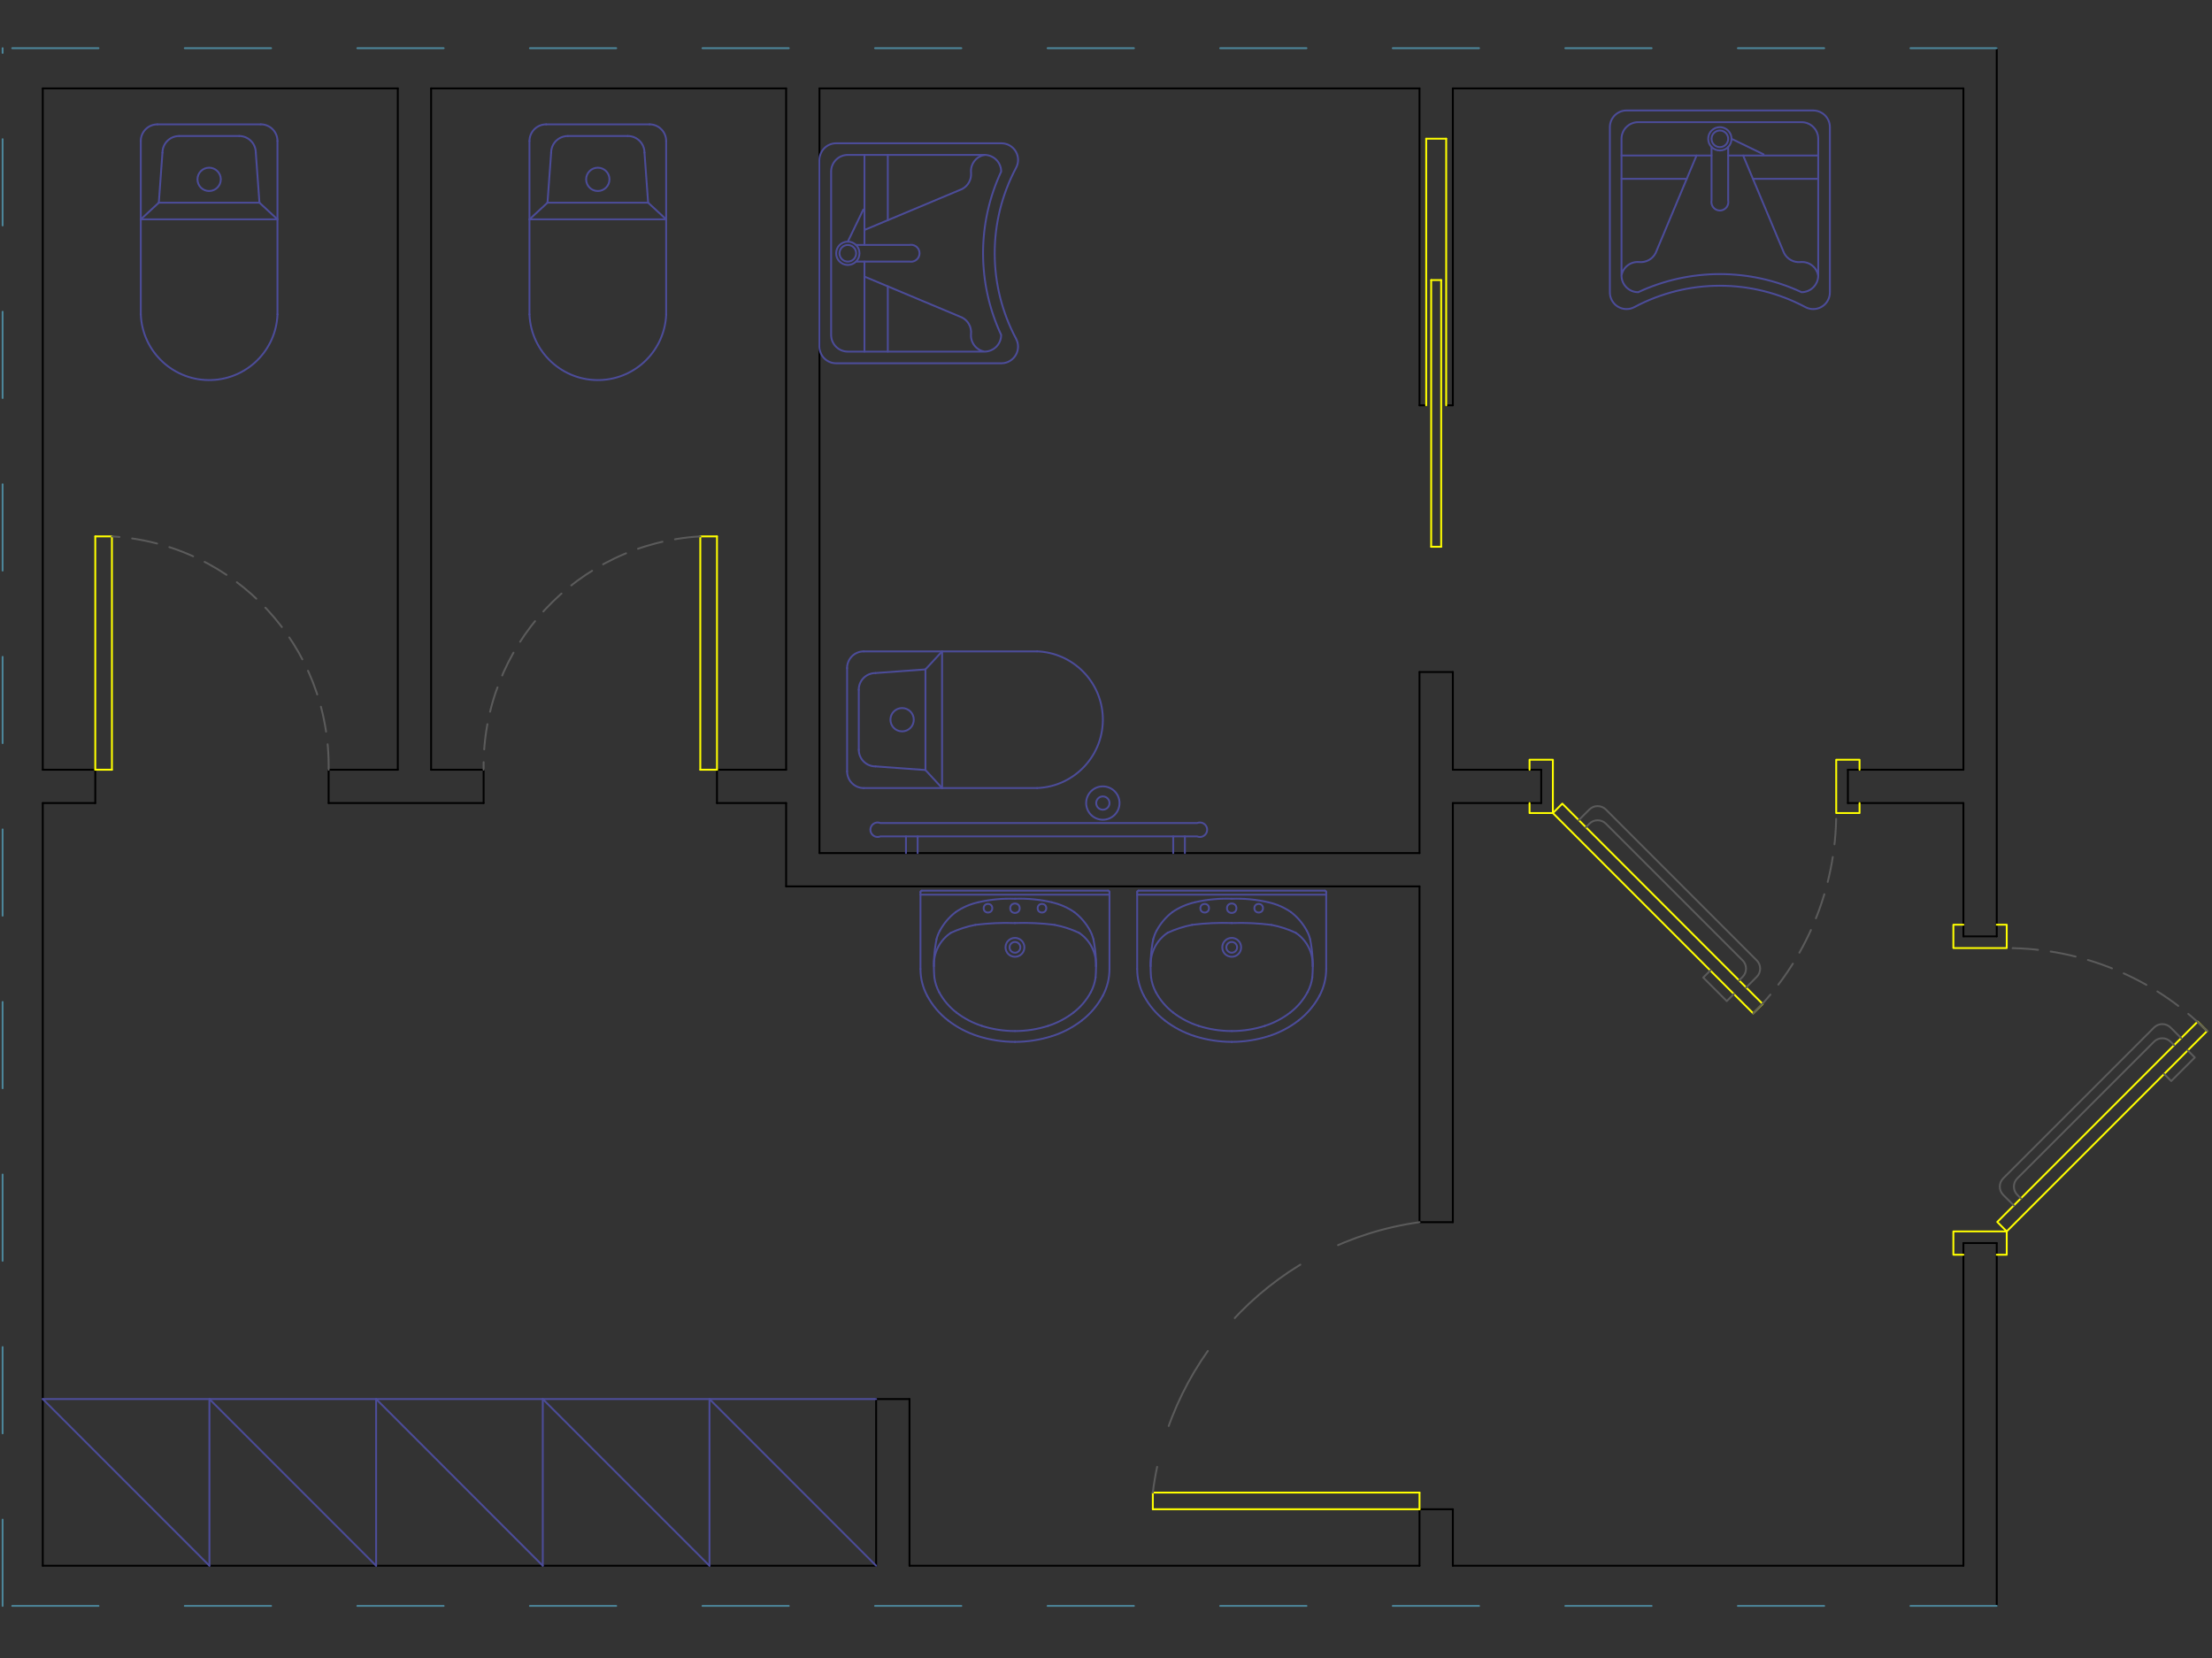 <?xml version="1.0" encoding="UTF-8"?><svg xmlns="http://www.w3.org/2000/svg" width="595.28" height="446.3" viewBox="0 0 595.28 446.3"><rect x="0" y="0" width="595.28" height="446.3" fill="#333333" stroke="none"/><defs><style>.cls-1{stroke:#4c8599;stroke-dasharray:0 0 0 0 23.22 11.61 0 11.61;}.cls-1,.cls-2,.cls-3,.cls-4,.cls-5,.cls-6,.cls-7{fill:none;stroke-linecap:round;stroke-linejoin:round;stroke-width:.5px;}.cls-2{stroke:#000;}.cls-3{stroke-dasharray:0 0 22.85 11.43;}.cls-3,.cls-4,.cls-7{stroke:#5b5b5b;}.cls-4{stroke-dasharray:0 0 6.86 3.43;}.cls-5{stroke:#4c4c99;}.cls-6{stroke:#ff0;}</style></defs><g id="MURATURA_sezioni_-_section_wall"><g id="LINE"><line class="cls-2" x1="537.35" y1="432.2" x2="537.35" y2="334.55"/></g><g id="LINE-2"><line class="cls-2" x1="382.01" y1="109.09" x2="383.81" y2="109.09"/></g><g id="LINE-3"><line class="cls-2" x1="528.38" y1="252.01" x2="537.35" y2="252.01"/></g><g id="LINE-4"><line class="cls-2" x1="528.38" y1="334.55" x2="537.35" y2="334.55"/></g><g id="LINE-5"><line class="cls-2" x1="11.51" y1="207.16" x2="25.64" y2="207.16"/></g><g id="LINE-6"><line class="cls-2" x1="211.56" y1="238.56" x2="211.56" y2="216.13"/></g><g id="LINE-7"><line class="cls-2" x1="11.51" y1="216.13" x2="25.64" y2="216.13"/></g><g id="LINE-8"><line class="cls-2" x1="528.38" y1="207.16" x2="528.38" y2="23.79"/></g><g id="LINE-9"><line class="cls-2" x1="390.98" y1="207.16" x2="414.76" y2="207.16"/></g><g id="LINE-10"><line class="cls-2" x1="220.53" y1="229.59" x2="382.01" y2="229.59"/></g><g id="LINE-11"><line class="cls-2" x1="497.29" y1="207.16" x2="497.29" y2="216.13"/></g><g id="LINE-12"><line class="cls-2" x1="414.76" y1="207.16" x2="414.76" y2="216.13"/></g><g id="LINE-13"><line class="cls-2" x1="497.29" y1="216.13" x2="528.38" y2="216.13"/></g><g id="LINE-14"><line class="cls-2" x1="497.29" y1="207.16" x2="528.38" y2="207.16"/></g><g id="LINE-15"><line class="cls-2" x1="528.38" y1="252.01" x2="528.38" y2="216.13"/></g><g id="LINE-16"><line class="cls-2" x1="528.38" y1="421.39" x2="528.38" y2="334.55"/></g><g id="LINE-17"><line class="cls-2" x1="390.98" y1="216.13" x2="390.98" y2="328.93"/></g><g id="LINE-18"><line class="cls-2" x1="390.98" y1="216.13" x2="414.76" y2="216.13"/></g><g id="LINE-19"><line class="cls-2" x1="382.01" y1="238.56" x2="382.01" y2="328.93"/></g><g id="LINE-20"><line class="cls-2" x1="116.02" y1="207.16" x2="116.02" y2="23.79"/></g><g id="LINE-21"><line class="cls-2" x1="107.05" y1="207.16" x2="107.05" y2="23.79"/></g><g id="LINE-22"><line class="cls-2" x1="116.02" y1="207.16" x2="130.15" y2="207.16"/></g><g id="LINE-23"><line class="cls-2" x1="382.01" y1="406.19" x2="390.98" y2="406.19"/></g><g id="LINE-24"><line class="cls-2" x1="382.01" y1="328.93" x2="390.98" y2="328.93"/></g><g id="LINE-25"><line class="cls-2" x1="390.98" y1="406.19" x2="390.98" y2="421.39"/></g><g id="LINE-26"><line class="cls-2" x1="382.01" y1="406.19" x2="382.01" y2="421.39"/></g><g id="LINE-27"><line class="cls-2" x1="192.95" y1="207.16" x2="192.95" y2="216.13"/></g><g id="LINE-28"><line class="cls-2" x1="130.15" y1="207.16" x2="130.15" y2="216.13"/></g><g id="LINE-29"><line class="cls-2" x1="192.95" y1="207.16" x2="211.56" y2="207.16"/></g><g id="LINE-30"><line class="cls-2" x1="211.56" y1="238.56" x2="382.01" y2="238.56"/></g><g id="LINE-31"><line class="cls-2" x1="88.44" y1="207.16" x2="88.44" y2="216.13"/></g><g id="LINE-32"><line class="cls-2" x1="25.64" y1="207.16" x2="25.64" y2="216.13"/></g><g id="LINE-33"><line class="cls-2" x1="88.44" y1="216.13" x2="130.15" y2="216.13"/></g><g id="LINE-34"><line class="cls-2" x1="88.44" y1="207.16" x2="107.05" y2="207.16"/></g><g id="LINE-35"><line class="cls-2" x1="390.98" y1="180.86" x2="390.98" y2="207.16"/></g><g id="LINE-36"><line class="cls-2" x1="382.01" y1="180.86" x2="382.01" y2="229.59"/></g><g id="LINE-37"><line class="cls-2" x1="390.98" y1="109.09" x2="390.98" y2="23.79"/></g><g id="LINE-38"><line class="cls-2" x1="382.01" y1="109.09" x2="382.01" y2="23.79"/></g><g id="LINE-39"><line class="cls-2" x1="192.95" y1="216.13" x2="211.56" y2="216.13"/></g><g id="LINE-40"><line class="cls-2" x1="220.53" y1="229.59" x2="220.53" y2="23.79"/></g><g id="LINE-41"><line class="cls-2" x1="211.56" y1="207.16" x2="211.56" y2="23.79"/></g><g id="LINE-42"><line class="cls-2" x1="235.78" y1="421.39" x2="235.78" y2="376.53"/></g><g id="LINE-43"><line class="cls-2" x1="244.76" y1="421.39" x2="244.76" y2="376.53"/></g><g id="LINE-44"><line class="cls-2" x1="528.38" y1="421.39" x2="390.98" y2="421.39"/></g><g id="LINE-45"><line class="cls-2" x1="382.01" y1="421.39" x2="244.76" y2="421.39"/></g><g id="LINE-46"><line class="cls-2" x1="235.78" y1="421.39" x2="11.51" y2="421.39"/></g><g id="LINE-47"><line class="cls-2" x1="382.01" y1="180.86" x2="390.98" y2="180.86"/></g><g id="LINE-48"><line class="cls-2" x1="389.19" y1="109.09" x2="390.98" y2="109.09"/></g><g id="LINE-49"><line class="cls-2" x1="537.35" y1="252.01" x2="537.35" y2="12.97"/></g><g id="LINE-50"><line class="cls-2" x1="528.38" y1="23.79" x2="390.98" y2="23.79"/></g><g id="LINE-51"><line class="cls-2" x1="382.01" y1="23.79" x2="220.53" y2="23.79"/></g><g id="LINE-52"><line class="cls-2" x1="211.56" y1="23.79" x2="116.02" y2="23.79"/></g><g id="LINE-53"><line class="cls-2" x1="107.05" y1="23.79" x2="11.51" y2="23.79"/></g><g id="LINE-54"><line class="cls-2" x1="11.51" y1="421.39" x2="11.51" y2="216.13"/></g><g id="LINE-55"><line class="cls-2" x1="235.78" y1="376.53" x2="244.76" y2="376.53"/></g><g id="LINE-56"><line class="cls-2" x1="11.51" y1="207.16" x2="11.51" y2="23.79"/></g></g><g id="SEZIONI_medie_-_small_section"><g id="LWPOLYLINE"><polyline class="cls-6" points="537.35 248.87 540.04 248.87 540.04 255.15 525.68 255.15 525.68 248.87 528.38 248.87"/></g><g id="LWPOLYLINE-2"><rect class="cls-6" x="527.6" y="301.38" width="76.25" height="3.59" transform="translate(-48.68 488.83) rotate(-45)"/></g><g id="LWPOLYLINE-3"><polyline class="cls-6" points="528.38 337.69 525.68 337.69 525.68 331.41 540.04 331.41 540.04 337.69 537.35 337.69"/></g><g id="LWPOLYLINE-4"><polyline class="cls-6" points="500.43 216.13 500.43 218.82 494.15 218.82 494.15 204.47 500.43 204.47 500.43 207.16"/></g><g id="LWPOLYLINE-5"><rect class="cls-6" x="444.33" y="206.39" width="3.59" height="76.25" transform="translate(-42.23 387.07) rotate(-45)"/></g><g id="LWPOLYLINE-6"><polyline class="cls-6" points="411.62 207.16 411.62 204.47 417.9 204.47 417.9 218.82 411.62 218.82 411.62 216.13"/></g><g id="LINE-57"><line class="cls-6" x1="382.01" y1="406.19" x2="310.24" y2="406.19"/></g><g id="LINE-58"><line class="cls-6" x1="310.24" y1="406.19" x2="310.24" y2="401.7"/></g><g id="LINE-59"><line class="cls-6" x1="310.24" y1="401.7" x2="382.01" y2="401.7"/></g><g id="LINE-60"><line class="cls-6" x1="382.01" y1="401.7" x2="382.01" y2="406.19"/></g><g id="LINE-61"><line class="cls-6" x1="25.64" y1="207.16" x2="25.64" y2="144.36"/></g><g id="LINE-62"><line class="cls-6" x1="25.64" y1="144.36" x2="30.12" y2="144.36"/></g><g id="LINE-63"><line class="cls-6" x1="30.12" y1="144.36" x2="30.12" y2="207.16"/></g><g id="LINE-64"><line class="cls-6" x1="30.12" y1="207.16" x2="25.64" y2="207.16"/></g><g id="LINE-65"><line class="cls-6" x1="192.95" y1="207.16" x2="192.95" y2="144.36"/></g><g id="LINE-66"><line class="cls-6" x1="192.95" y1="144.36" x2="188.46" y2="144.36"/></g><g id="LINE-67"><line class="cls-6" x1="188.46" y1="144.36" x2="188.46" y2="207.16"/></g><g id="LINE-68"><line class="cls-6" x1="188.46" y1="207.16" x2="192.95" y2="207.16"/></g><g id="LINE-69"><line class="cls-6" x1="383.81" y1="37.33" x2="389.19" y2="37.33"/></g><g id="LINE-70"><line class="cls-6" x1="389.19" y1="37.33" x2="389.19" y2="109.09"/></g><g id="LINE-71"><line class="cls-6" x1="383.81" y1="37.33" x2="383.81" y2="109.09"/></g><g id="LINE-72"><line class="cls-6" x1="387.84" y1="75.38" x2="387.84" y2="147.15"/></g><g id="LINE-73"><line class="cls-6" x1="385.15" y1="75.38" x2="385.15" y2="147.15"/></g><g id="LINE-74"><line class="cls-6" x1="387.84" y1="147.15" x2="385.15" y2="147.15"/></g><g id="LINE-75"><line class="cls-6" x1="387.84" y1="75.38" x2="385.15" y2="75.38"/></g></g><g id="PROIEZIONI_finissime_-_fine_lines"><g id="LWPOLYLINE-7"><path class="cls-7" d="m543.84,322.53l-.95-.95c-1.23-1.23-1.23-3.21,0-4.44l36.79-36.79c1.23-1.23,3.21-1.23,4.44,0l.95.95"/></g><g id="LWPOLYLINE-8"><path class="cls-7" d="m541.94,324.43l-2.85-2.85c-1.23-1.23-1.23-3.21,0-4.44l40.6-40.6c1.23-1.23,3.21-1.23,4.44,0l2.85,2.85"/></g><g id="LWPOLYLINE-9"><polyline class="cls-7" points="588.75 282.7 590.65 284.6 584.3 290.95 582.4 289.04"/></g><g id="LWPOLYLINE-10"><path class="cls-7" d="m426.78,222.63l.95-.95c1.23-1.23,3.21-1.23,4.44,0l36.79,36.79c1.23,1.23,1.23,3.21,0,4.44l-.95.95"/></g><g id="LWPOLYLINE-11"><path class="cls-7" d="m424.87,220.72l2.85-2.85c1.23-1.23,3.21-1.23,4.44,0l40.6,40.6c1.23,1.23,1.23,3.21,0,4.44l-2.85,2.85"/></g><g id="LWPOLYLINE-12"><polyline class="cls-7" points="466.6 267.53 464.7 269.43 458.36 263.09 460.26 261.19"/></g><g id="ARC"><path class="cls-3" d="m382.01,328.93c-37.62,5.25-67.04,35.08-71.77,72.77"/></g><g id="ARC-2"><path class="cls-4" d="m88.44,207.16c.52-33.17-25.19-60.86-58.31-62.8"/></g><g id="ARC-3"><path class="cls-4" d="m188.46,144.36c-33.12,1.94-58.83,29.63-58.31,62.8"/></g><g id="ARC-4"><path class="cls-4" d="m471.82,272.74c14.3-14.3,22.33-33.7,22.33-53.92"/></g><g id="ARC-5"><path class="cls-4" d="m593.96,277.49c-14.3-14.3-33.7-22.33-53.92-22.33"/></g></g><g id="ARREDI_attrezzature_-_furniture"><g id="LWPOLYLINE-13"><path class="cls-5" d="m230.36,65.92h14.4c.28-.05.56-.05.84,0,1.24.23,2.05,1.43,1.82,2.66s-1.43,2.05-2.66,1.82h-14.4"/></g><g id="LWPOLYLINE-14"><path class="cls-5" d="m264.94,41.7c-2.26.41-3.84,2.48-3.62,4.77.17,1.84-.8,3.59-2.44,4.42l-26.23,11"/></g><g id="LWPOLYLINE-15"><path class="cls-5" d="m264.94,94.63h-36.78c-2.48,0-4.49-2.01-4.49-4.49v-43.96c0-2.48,2.01-4.49,4.49-4.49h36.78c2.48,0,4.49,2.01,4.49,4.49-6.5,13.93-6.5,30.03,0,43.96,0,2.48-2.01,4.49-4.49,4.49-2.26-.41-3.84-2.48-3.62-4.77.17-1.84-.8-3.59-2.44-4.42l-26.23-11"/></g><g id="LWPOLYLINE-16"><path class="cls-5" d="m220.53,43.05c0-2.48,2.01-4.49,4.49-4.49h44.47c.74,0,1.46.18,2.11.53,2.19,1.17,3.01,3.88,1.84,6.07-7.67,14.38-7.67,31.64,0,46.01.35.65.53,1.38.53,2.11,0,2.48-2.01,4.49-4.49,4.49h-44.47c-2.48,0-4.49-2.01-4.49-4.49,0,0,0-50.24,0-50.24Z"/></g><g id="LINE-76"><line class="cls-5" x1="232.64" y1="65.92" x2="232.64" y2="41.7"/></g><g id="LINE-77"><line class="cls-5" x1="228.16" y1="65.03" x2="232.32" y2="56.41"/></g><g id="LINE-78"><line class="cls-5" x1="232.64" y1="94.63" x2="232.64" y2="70.41"/></g><g id="CIRCLE"><circle class="cls-5" cx="228.16" cy="68.17" r="2.24"/></g><g id="CIRCLE-2"><circle class="cls-5" cx="228.16" cy="68.17" r="3.14"/></g><g id="LINE-79"><line class="cls-5" x1="238.92" y1="59.25" x2="238.92" y2="41.7"/></g><g id="LINE-80"><line class="cls-5" x1="238.92" y1="94.63" x2="238.92" y2="77.08"/></g><g id="LINE-81"><line class="cls-5" x1="11.51" y1="376.53" x2="235.78" y2="376.53"/></g><g id="LINE-82"><line class="cls-5" x1="56.36" y1="376.53" x2="56.36" y2="421.39"/></g><g id="LINE-83"><line class="cls-5" x1="101.22" y1="376.53" x2="101.22" y2="421.39"/></g><g id="LINE-84"><line class="cls-5" x1="146.07" y1="376.53" x2="146.07" y2="421.39"/></g><g id="LINE-85"><line class="cls-5" x1="174.42" y1="54.55" x2="173.44" y2="41.09"/></g><g id="LINE-86"><line class="cls-5" x1="148.32" y1="41.09" x2="147.34" y2="54.55"/></g><g id="LINE-87"><line class="cls-5" x1="179.27" y1="84.6" x2="179.27" y2="37.95"/></g><g id="LINE-88"><line class="cls-5" x1="142.49" y1="37.95" x2="142.49" y2="84.6"/></g><g id="LINE-89"><line class="cls-5" x1="179.27" y1="59.03" x2="142.49" y2="59.03"/></g><g id="LINE-90"><line class="cls-5" x1="174.42" y1="54.55" x2="179.27" y2="59.03"/></g><g id="ARC-6"><path class="cls-5" d="m142.49,84.6c.39,10.16,8.95,18.07,19.11,17.68,9.6-.37,17.3-8.07,17.68-17.68"/></g><g id="LINE-91"><line class="cls-5" x1="174.42" y1="54.55" x2="147.34" y2="54.55"/></g><g id="LINE-92"><line class="cls-5" x1="147.34" y1="54.55" x2="142.49" y2="59.03"/></g><g id="ARC-7"><path class="cls-5" d="m179.27,37.95c0-2.48-2.01-4.49-4.49-4.49"/></g><g id="LINE-93"><line class="cls-5" x1="168.96" y1="36.61" x2="152.81" y2="36.61"/></g><g id="LINE-94"><line class="cls-5" x1="174.79" y1="33.47" x2="146.98" y2="33.47"/></g><g id="ARC-8"><path class="cls-5" d="m173.44,41.09c0-2.48-2.01-4.49-4.49-4.49"/></g><g id="CIRCLE-3"><circle class="cls-5" cx="160.88" cy="48.27" r="3.14"/></g><g id="ARC-9"><path class="cls-5" d="m146.98,33.47c-2.48,0-4.49,2.01-4.49,4.49"/></g><g id="ARC-10"><path class="cls-5" d="m152.81,36.61c-2.48,0-4.49,2.01-4.49,4.49"/></g><g id="LINE-95"><line class="cls-5" x1="69.82" y1="54.55" x2="68.84" y2="41.09"/></g><g id="LINE-96"><line class="cls-5" x1="43.72" y1="41.09" x2="42.74" y2="54.55"/></g><g id="LINE-97"><line class="cls-5" x1="74.67" y1="84.6" x2="74.67" y2="37.95"/></g><g id="LINE-98"><line class="cls-5" x1="37.89" y1="37.95" x2="37.89" y2="84.6"/></g><g id="LINE-99"><line class="cls-5" x1="74.67" y1="59.03" x2="37.89" y2="59.03"/></g><g id="LINE-100"><line class="cls-5" x1="69.82" y1="54.55" x2="74.67" y2="59.03"/></g><g id="ARC-11"><path class="cls-5" d="m37.89,84.6c.39,10.16,8.95,18.07,19.11,17.68,9.6-.37,17.3-8.07,17.68-17.68"/></g><g id="LINE-101"><line class="cls-5" x1="69.82" y1="54.55" x2="42.74" y2="54.55"/></g><g id="LINE-102"><line class="cls-5" x1="42.74" y1="54.55" x2="37.89" y2="59.03"/></g><g id="ARC-12"><path class="cls-5" d="m74.67,37.95c0-2.48-2.01-4.49-4.49-4.49"/></g><g id="LINE-103"><line class="cls-5" x1="64.35" y1="36.61" x2="48.21" y2="36.61"/></g><g id="LINE-104"><line class="cls-5" x1="70.18" y1="33.47" x2="42.37" y2="33.47"/></g><g id="ARC-13"><path class="cls-5" d="m68.84,41.09c0-2.48-2.01-4.49-4.49-4.49"/></g><g id="CIRCLE-4"><circle class="cls-5" cx="56.28" cy="48.27" r="3.14"/></g><g id="ARC-14"><path class="cls-5" d="m42.37,33.47c-2.48,0-4.49,2.01-4.49,4.49"/></g><g id="ARC-15"><path class="cls-5" d="m48.21,36.61c-2.48,0-4.49,2.01-4.49,4.49"/></g><g id="LINE-105"><line class="cls-5" x1="190.93" y1="376.53" x2="190.93" y2="421.39"/></g><g id="ELLIPSE"><path class="cls-5" d="m282.04,276.1c-2.88.92-5.88,1.39-8.9,1.39"/></g><g id="ELLIPSE-2"><path class="cls-5" d="m294.25,252.77c.68,3.38.87,6.83.59,10.27"/></g><g id="ELLIPSE-3"><path class="cls-5" d="m283.8,248.91c2.27.44,4.48,1.16,6.57,2.13"/></g><g id="ELLIPSE-4"><path class="cls-5" d="m290.37,251.04c3,1.99,4.74,5.41,4.57,9.01"/></g><g id="ELLIPSE-5"><path class="cls-5" d="m273.14,241.88c3.33-.12,6.66.2,9.91.95"/></g><g id="ELLIPSE-6"><path class="cls-5" d="m273.14,248.42c3.56-.12,7.12.04,10.66.48"/></g><g id="ELLIPSE-7"><path class="cls-5" d="m251.34,260.05c-.17-3.6,1.56-7.02,4.57-9.01"/></g><g id="ELLIPSE-8"><path class="cls-5" d="m262.48,248.91c3.53-.44,7.1-.61,10.66-.48"/></g><g id="ELLIPSE-9"><path class="cls-5" d="m255.91,251.04c2.1-.98,4.3-1.69,6.57-2.13"/></g><g id="ELLIPSE-10"><path class="cls-5" d="m251.45,263.04c-.29-3.43-.09-6.89.59-10.27"/></g><g id="ELLIPSE-11"><path class="cls-5" d="m273.14,277.49c-3.02,0-6.02-.47-8.9-1.39"/></g><g id="ELLIPSE-12"><path class="cls-5" d="m263.23,242.84c3.25-.76,6.58-1.08,9.91-.95"/></g><g id="ELLIPSE-13"><circle class="cls-5" cx="273.14" cy="254.96" r="1.45"/></g><g id="ELLIPSE-14"><circle class="cls-5" cx="273.14" cy="254.96" r="2.54"/></g><g id="ELLIPSE-15"><circle class="cls-5" cx="273.14" cy="244.43" r="1.27"/></g><g id="ELLIPSE-16"><circle class="cls-5" cx="280.41" cy="244.43" r="1.16"/></g><g id="ELLIPSE-17"><circle class="cls-5" cx="265.88" cy="244.43" r="1.16"/></g><g id="ELLIPSE-18"><path class="cls-5" d="m273.14,280.4c-3.39,0-6.77-.53-10-1.56"/></g><g id="ELLIPSE-19"><path class="cls-5" d="m298.58,260.78c0,2.52-.62,5.01-1.82,7.23"/></g><g id="ELLIPSE-20"><path class="cls-5" d="m298.21,239.7c.2,0,.36.16.36.36"/></g><g id="ELLIPSE-21"><path class="cls-5" d="m247.71,240.07c0-.2.16-.36.36-.36"/></g><g id="LINE-106"><line class="cls-5" x1="298.58" y1="240.79" x2="247.71" y2="240.79"/></g><g id="LINE-107"><line class="cls-5" x1="298.58" y1="240.07" x2="298.58" y2="260.78"/></g><g id="LINE-108"><line class="cls-5" x1="247.71" y1="260.78" x2="247.71" y2="240.07"/></g><g id="ELLIPSE-22"><path class="cls-5" d="m296.76,268.01c-1.39,2.59-3.31,4.85-5.63,6.64"/></g><g id="ELLIPSE-23"><path class="cls-5" d="m291.13,274.65c-2.4,1.85-5.1,3.27-7.98,4.19"/></g><g id="ELLIPSE-24"><path class="cls-5" d="m283.15,278.84c-3.23,1.03-6.61,1.56-10,1.56"/></g><g id="ELLIPSE-25"><path class="cls-5" d="m263.14,278.84c-2.88-.92-5.58-2.34-7.98-4.19"/></g><g id="ELLIPSE-26"><path class="cls-5" d="m255.16,274.65c-2.32-1.79-4.24-4.06-5.63-6.64"/></g><g id="ELLIPSE-27"><path class="cls-5" d="m249.53,268.01c-1.19-2.22-1.82-4.71-1.82-7.23"/></g><g id="ELLIPSE-28"><path class="cls-5" d="m257.18,245.48c1.83-1.26,3.89-2.16,6.06-2.64"/></g><g id="ELLIPSE-29"><path class="cls-5" d="m252.92,250.5c1.05-1.95,2.5-3.66,4.26-5.02"/></g><g id="ELLIPSE-30"><path class="cls-5" d="m252.03,252.77c.2-.79.5-1.55.89-2.27"/></g><g id="ELLIPSE-31"><path class="cls-5" d="m264.25,276.1c-2.48-.79-4.8-2.01-6.87-3.6"/></g><g id="ELLIPSE-32"><path class="cls-5" d="m257.38,272.5c-1.92-1.48-3.5-3.35-4.65-5.48"/></g><g id="ELLIPSE-33"><path class="cls-5" d="m252.73,267.02c-.66-1.24-1.1-2.59-1.28-3.98"/></g><g id="ELLIPSE-34"><path class="cls-5" d="m283.05,242.84c2.17.49,4.23,1.38,6.06,2.64"/></g><g id="ELLIPSE-35"><path class="cls-5" d="m289.11,245.48c1.76,1.35,3.21,3.07,4.26,5.02"/></g><g id="ELLIPSE-36"><path class="cls-5" d="m293.37,250.5c.39.72.68,1.48.89,2.27"/></g><g id="ELLIPSE-37"><path class="cls-5" d="m288.91,272.5c-2.06,1.59-4.39,2.81-6.87,3.6"/></g><g id="ELLIPSE-38"><path class="cls-5" d="m293.56,267.02c-1.15,2.13-2.73,4-4.65,5.48"/></g><g id="ELLIPSE-39"><path class="cls-5" d="m294.84,263.04c-.19,1.39-.62,2.74-1.28,3.98"/></g><g id="LWPOLYLINE-17"><path class="cls-5" d="m465.08,39.56v14.4c.05.28.05.56,0,.84-.23,1.24-1.43,2.05-2.66,1.82s-2.05-1.43-1.82-2.66v-14.4"/></g><g id="LWPOLYLINE-18"><path class="cls-5" d="m489.3,74.15c-.41-2.26-2.48-3.84-4.77-3.62-1.84.17-3.59-.8-4.42-2.44l-11-26.23"/></g><g id="LWPOLYLINE-19"><path class="cls-5" d="m436.37,74.15v-36.78c0-2.48,2.01-4.49,4.49-4.49h43.96c2.48,0,4.49,2.01,4.49,4.49v36.78c0,2.48-2.01,4.49-4.49,4.49-13.93-6.5-30.03-6.5-43.96,0-2.48,0-4.49-2.01-4.49-4.49.41-2.26,2.48-3.84,4.77-3.62,1.84.17,3.59-.8,4.42-2.44l11-26.23"/></g><g id="LWPOLYLINE-20"><path class="cls-5" d="m487.96,29.74c2.48,0,4.49,2.01,4.49,4.49v44.47c0,.74-.18,1.46-.53,2.11-1.17,2.19-3.88,3.01-6.07,1.84-14.38-7.67-31.64-7.67-46.01,0-.65.35-1.38.53-2.11.53-2.48,0-4.49-2.01-4.49-4.49v-44.47c0-2.48,2.01-4.49,4.49-4.49,0,0,50.24,0,50.24,0Z"/></g><g id="LINE-109"><line class="cls-5" x1="465.08" y1="41.85" x2="489.3" y2="41.85"/></g><g id="LINE-110"><line class="cls-5" x1="465.98" y1="37.36" x2="474.59" y2="41.53"/></g><g id="LINE-111"><line class="cls-5" x1="436.37" y1="41.85" x2="460.59" y2="41.85"/></g><g id="CIRCLE-5"><circle class="cls-5" cx="462.84" cy="37.36" r="2.24"/></g><g id="CIRCLE-6"><circle class="cls-5" cx="462.84" cy="37.36" r="3.14"/></g><g id="LINE-112"><line class="cls-5" x1="471.75" y1="48.13" x2="489.3" y2="48.13"/></g><g id="LINE-113"><line class="cls-5" x1="436.37" y1="48.13" x2="453.92" y2="48.13"/></g><g id="LWPOLYLINE-21"><path class="cls-5" d="m236.94,221.51h85.22c.48-.2,1.03-.2,1.51,0,.99.42,1.46,1.56,1.04,2.55s-1.56,1.46-2.55,1.04h-85.22c-.48.2-1.03.2-1.51,0-.99-.42-1.46-1.56-1.04-2.55s1.56-1.46,2.55-1.04Z"/></g><g id="LINE-114"><line class="cls-5" x1="318.87" y1="229.59" x2="318.87" y2="225.1"/></g><g id="LINE-115"><line class="cls-5" x1="315.73" y1="229.59" x2="315.73" y2="225.1"/></g><g id="LINE-116"><line class="cls-5" x1="246.95" y1="229.59" x2="246.95" y2="225.1"/></g><g id="LINE-117"><line class="cls-5" x1="243.81" y1="229.59" x2="243.81" y2="225.1"/></g><g id="LINE-118"><line class="cls-5" x1="249.05" y1="180.16" x2="235.59" y2="181.14"/></g><g id="LINE-119"><line class="cls-5" x1="235.59" y1="206.26" x2="249.05" y2="207.24"/></g><g id="LINE-120"><line class="cls-5" x1="279.1" y1="175.31" x2="232.45" y2="175.31"/></g><g id="LINE-121"><line class="cls-5" x1="232.45" y1="212.09" x2="279.1" y2="212.09"/></g><g id="LINE-122"><line class="cls-5" x1="253.53" y1="175.31" x2="253.53" y2="212.09"/></g><g id="LINE-123"><line class="cls-5" x1="249.05" y1="180.16" x2="253.53" y2="175.31"/></g><g id="ARC-16"><path class="cls-5" d="m279.1,212.09c10.16-.39,18.07-8.95,17.68-19.11-.37-9.6-8.07-17.3-17.68-17.68"/></g><g id="CIRCLE-7"><circle class="cls-5" cx="296.79" cy="216.13" r="4.49"/></g><g id="CIRCLE-8"><circle class="cls-5" cx="296.79" cy="216.13" r="1.79"/></g><g id="LINE-124"><line class="cls-5" x1="249.05" y1="180.16" x2="249.05" y2="207.24"/></g><g id="LINE-125"><line class="cls-5" x1="249.05" y1="207.24" x2="253.53" y2="212.09"/></g><g id="ARC-17"><path class="cls-5" d="m232.45,175.31c-2.48,0-4.49,2.01-4.49,4.49"/></g><g id="LINE-126"><line class="cls-5" x1="231.11" y1="185.63" x2="231.11" y2="201.78"/></g><g id="LINE-127"><line class="cls-5" x1="227.97" y1="179.8" x2="227.97" y2="207.61"/></g><g id="ARC-18"><path class="cls-5" d="m235.59,181.14c-2.48,0-4.49,2.01-4.49,4.49"/></g><g id="CIRCLE-9"><circle class="cls-5" cx="242.77" cy="193.7" r="3.14"/></g><g id="ARC-19"><path class="cls-5" d="m227.97,207.61c0,2.48,2.01,4.49,4.49,4.49"/></g><g id="ARC-20"><path class="cls-5" d="m231.11,201.78c0,2.48,2.01,4.49,4.49,4.49"/></g><g id="LINE-128"><line class="cls-5" x1="235.78" y1="421.39" x2="190.93" y2="376.53"/></g><g id="LINE-129"><line class="cls-5" x1="190.93" y1="421.39" x2="146.07" y2="376.53"/></g><g id="LINE-130"><line class="cls-5" x1="146.07" y1="421.39" x2="101.22" y2="376.53"/></g><g id="LINE-131"><line class="cls-5" x1="101.22" y1="421.39" x2="56.36" y2="376.53"/></g><g id="LINE-132"><line class="cls-5" x1="56.36" y1="421.39" x2="11.51" y2="376.53"/></g><g id="LINE-133"><line class="cls-5" x1="248.07" y1="239.7" x2="298.21" y2="239.7"/></g><g id="ELLIPSE-40"><path class="cls-5" d="m322.57,276.1c2.88.92,5.88,1.39,8.9,1.39"/></g><g id="ELLIPSE-41"><path class="cls-5" d="m310.35,252.77c-.68,3.38-.87,6.83-.59,10.27"/></g><g id="ELLIPSE-42"><path class="cls-5" d="m320.81,248.91c-2.27.44-4.48,1.16-6.57,2.13"/></g><g id="ELLIPSE-43"><path class="cls-5" d="m314.23,251.04c-3,1.99-4.74,5.41-4.57,9.01"/></g><g id="ELLIPSE-44"><path class="cls-5" d="m331.47,241.88c-3.33-.12-6.66.2-9.91.95"/></g><g id="ELLIPSE-45"><path class="cls-5" d="m331.47,248.42c-3.56-.12-7.12.04-10.66.48"/></g><g id="ELLIPSE-46"><path class="cls-5" d="m353.26,260.05c.17-3.6-1.56-7.02-4.57-9.01"/></g><g id="ELLIPSE-47"><path class="cls-5" d="m342.12,248.91c-3.53-.44-7.1-.61-10.66-.48"/></g><g id="ELLIPSE-48"><path class="cls-5" d="m348.7,251.04c-2.1-.98-4.3-1.69-6.57-2.13"/></g><g id="ELLIPSE-49"><path class="cls-5" d="m353.16,263.04c.29-3.43.09-6.89-.59-10.27"/></g><g id="ELLIPSE-50"><path class="cls-5" d="m331.47,277.49c3.02,0,6.02-.47,8.9-1.39"/></g><g id="ELLIPSE-51"><path class="cls-5" d="m341.37,242.84c-3.25-.76-6.58-1.08-9.91-.95"/></g><g id="ELLIPSE-52"><circle class="cls-5" cx="331.47" cy="254.96" r="1.45"/></g><g id="ELLIPSE-53"><circle class="cls-5" cx="331.47" cy="254.96" r="2.54"/></g><g id="ELLIPSE-54"><circle class="cls-5" cx="331.47" cy="244.43" r="1.27"/></g><g id="ELLIPSE-55"><circle class="cls-5" cx="324.2" cy="244.43" r="1.16"/></g><g id="ELLIPSE-56"><circle class="cls-5" cx="338.73" cy="244.43" r="1.16"/></g><g id="ELLIPSE-57"><path class="cls-5" d="m331.47,280.4c3.39,0,6.77-.53,10-1.56"/></g><g id="ELLIPSE-58"><path class="cls-5" d="m306.03,260.78c0,2.52.62,5.01,1.82,7.23"/></g><g id="ELLIPSE-59"><path class="cls-5" d="m306.4,239.7c-.2,0-.36.16-.36.36"/></g><g id="ELLIPSE-60"><path class="cls-5" d="m356.9,240.07c0-.2-.16-.36-.36-.36"/></g><g id="LINE-134"><line class="cls-5" x1="306.03" y1="240.79" x2="356.9" y2="240.79"/></g><g id="LINE-135"><line class="cls-5" x1="306.03" y1="240.07" x2="306.03" y2="260.78"/></g><g id="LINE-136"><line class="cls-5" x1="356.9" y1="260.78" x2="356.9" y2="240.07"/></g><g id="ELLIPSE-61"><path class="cls-5" d="m307.85,268.01c1.39,2.59,3.31,4.85,5.63,6.64"/></g><g id="ELLIPSE-62"><path class="cls-5" d="m313.48,274.65c2.4,1.85,5.1,3.27,7.98,4.19"/></g><g id="ELLIPSE-63"><path class="cls-5" d="m321.46,278.84c3.23,1.03,6.61,1.56,10,1.56"/></g><g id="ELLIPSE-64"><path class="cls-5" d="m341.47,278.84c2.88-.92,5.58-2.34,7.98-4.19"/></g><g id="ELLIPSE-65"><path class="cls-5" d="m349.45,274.65c2.32-1.79,4.24-4.06,5.63-6.64"/></g><g id="ELLIPSE-66"><path class="cls-5" d="m355.08,268.01c1.19-2.22,1.82-4.71,1.82-7.23"/></g><g id="ELLIPSE-67"><path class="cls-5" d="m347.43,245.48c-1.83-1.26-3.89-2.16-6.06-2.64"/></g><g id="ELLIPSE-68"><path class="cls-5" d="m351.69,250.5c-1.05-1.95-2.5-3.66-4.26-5.02"/></g><g id="ELLIPSE-69"><path class="cls-5" d="m352.58,252.77c-.2-.79-.5-1.55-.89-2.27"/></g><g id="ELLIPSE-70"><path class="cls-5" d="m340.36,276.1c2.48-.79,4.8-2.01,6.87-3.6"/></g><g id="ELLIPSE-71"><path class="cls-5" d="m347.23,272.5c1.92-1.48,3.5-3.35,4.65-5.48"/></g><g id="ELLIPSE-72"><path class="cls-5" d="m351.88,267.02c.66-1.24,1.1-2.59,1.28-3.98"/></g><g id="ELLIPSE-73"><path class="cls-5" d="m321.56,242.84c-2.17.49-4.23,1.38-6.06,2.64"/></g><g id="ELLIPSE-74"><path class="cls-5" d="m315.5,245.48c-1.76,1.35-3.21,3.07-4.26,5.02"/></g><g id="ELLIPSE-75"><path class="cls-5" d="m311.24,250.5c-.39.72-.68,1.48-.89,2.27"/></g><g id="ELLIPSE-76"><path class="cls-5" d="m315.7,272.5c2.06,1.59,4.39,2.81,6.87,3.6"/></g><g id="ELLIPSE-77"><path class="cls-5" d="m311.05,267.02c1.15,2.13,2.73,4,4.65,5.48"/></g><g id="ELLIPSE-78"><path class="cls-5" d="m309.77,263.04c.19,1.39.62,2.74,1.28,3.98"/></g><g id="LINE-137"><line class="cls-5" x1="356.53" y1="239.7" x2="306.4" y2="239.7"/></g></g><g id="PROIEZIONI_-_projections"><g id="LINE-138"><line class="cls-1" x1="537.35" y1="12.97" x2=".7" y2="12.97"/></g><g id="LINE-139"><line class="cls-1" x1=".7" y1="432.2" x2=".7" y2="12.97"/></g><g id="LINE-140"><line class="cls-1" x1="537.35" y1="432.2" x2=".7" y2="432.2"/></g></g></svg>